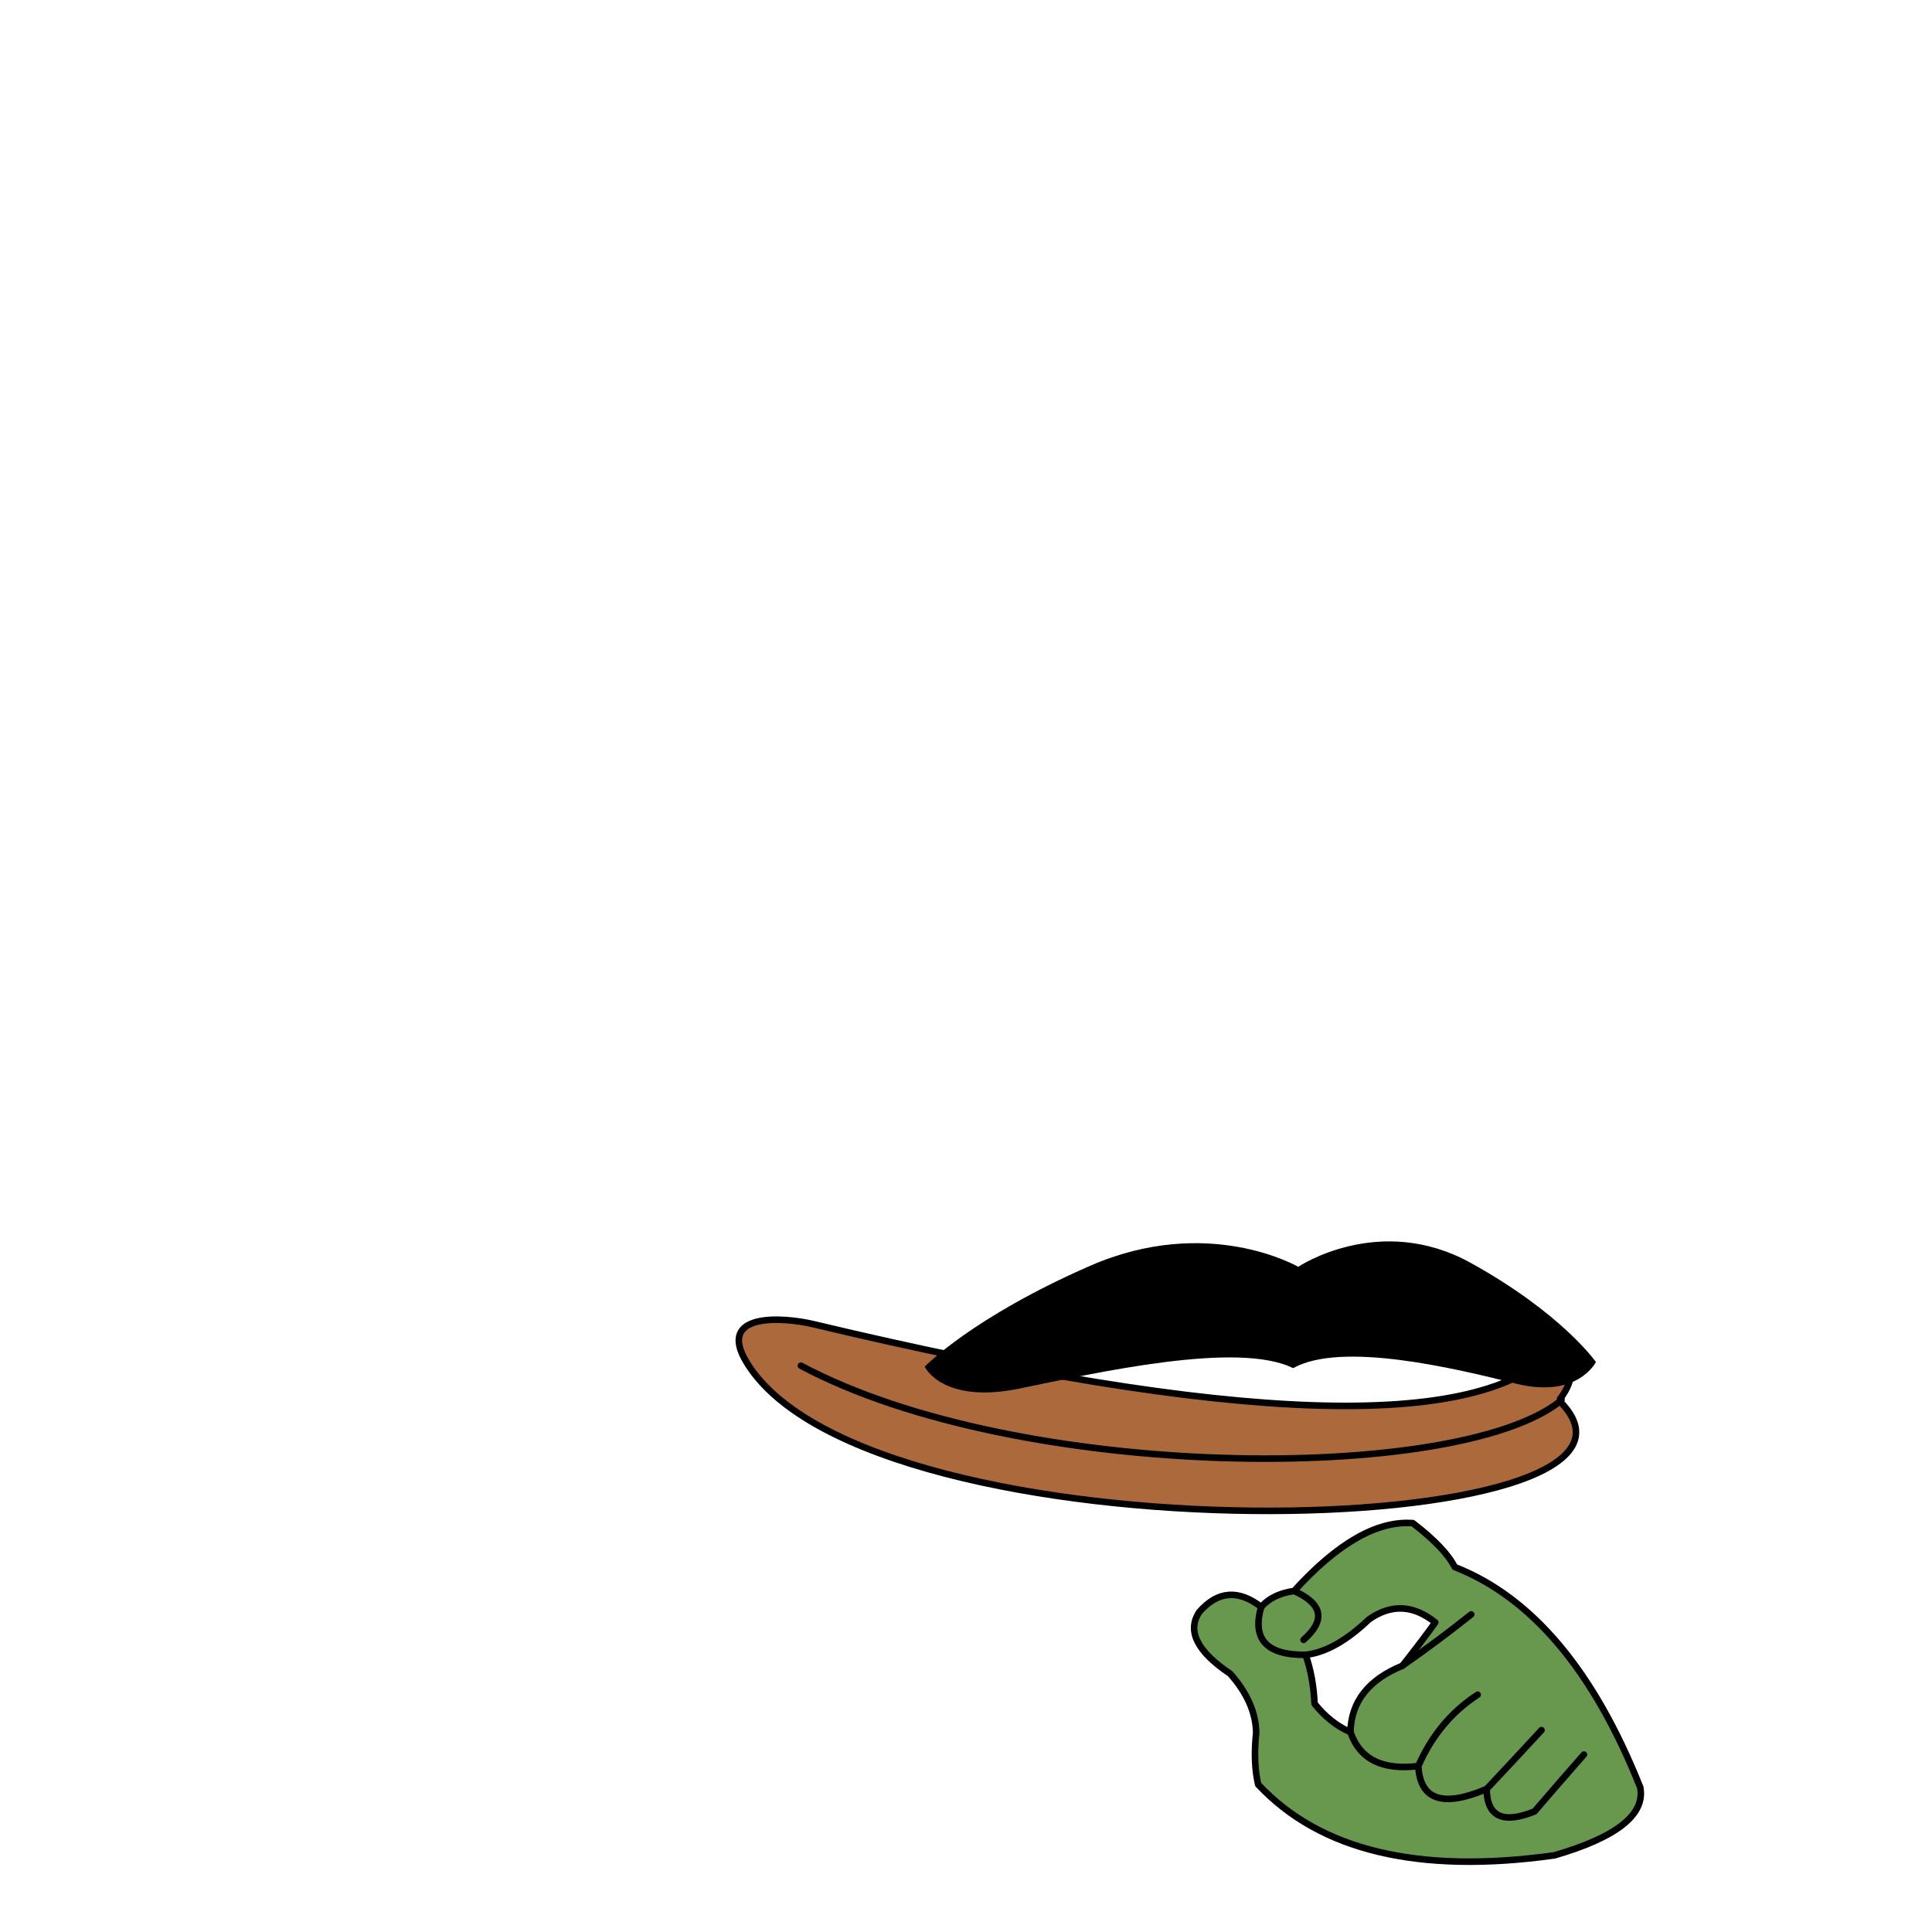 <?xml version="1.0" encoding="iso-8859-1"?>
<svg version="1.1" xmlns="http://www.w3.org/2000/svg" xmlns:xlink="http://www.w3.org/1999/xlink" x="0px" y="0px"
	 viewBox="0 0 2500 2500" style="enable-background:new 0 0 2500 2500;" xml:space="preserve">
    <g id="Layer-1">
		<path style="fill-rule:evenodd;clip-rule:evenodd;fill:#AC693C;stroke:#000000;stroke-width:8.504;stroke-linecap:round;stroke-linejoin:round;stroke-miterlimit:2.613;" d="
		M2018.531,1813.437c-0.031-0.937,4.662-2.766,0.209-3.33c27.028-35.462,8.871-57.746-5.612-64.804l-0.012-0.08
		c-97.798,108.345-417.989,97.776-960.69-31.762c-38.219-9.123-125.965-15.928-86.404,49.29
		C1124.847,2024.582,2201.173,1996.583,2018.531,1813.437L2018.531,1813.437z"/>

		<path style="fill:none;stroke:#000000;stroke-width:8.504;stroke-linecap:round;stroke-linejoin:round;stroke-miterlimit:2.613;" d="
		M2018.531,1813.437c-134.531,106.47-700.719,103.994-982.161-46.22"/>

		<path style="fill-rule:evenodd;clip-rule:evenodd;fill:#68984E;stroke:#000000;stroke-width:8.504;stroke-linecap:round;stroke-linejoin:round;stroke-miterlimit:2.613;" d="
		M1551.925,2085.821c23.819-27.158,50.497-29.31,80.036-6.453c9.873-11.174,24.072-18.058,42.601-20.655
		c56.246-61.938,107.452-91.199,153.618-87.781c27.895,21.391,45.968,40.324,54.217,56.8
		c99.968,39.136,180.003,134.232,240.109,285.291c6.489,35.08-30.518,64.34-111.018,87.781
		c-175.582,24.553-303.382-5.999-383.399-91.654c-4.453-18.837-5.314-41.213-2.582-67.127c-0.512-26.021-11.7-51.408-33.564-76.164
		C1548.979,2136.982,1535.639,2110.303,1551.925,2085.821L1551.925,2085.821z M1701.025,2204.585
		c13.547,17.008,29.038,29.271,46.473,36.791c0.746-39.208,23.122-67.823,67.127-85.845c16.58-20.911,30.781-39.629,42.6-56.154
		c-28.432-22.781-57.047-24.071-85.844-3.873c-29.1,27.778-56.425,43.054-81.973,45.828
		C1696.127,2160.401,1700,2181.486,1701.025,2204.585L1701.025,2204.585z"/>

		<path style="fill:none;stroke:#000000;stroke-width:8.504;stroke-linecap:round;stroke-linejoin:round;stroke-miterlimit:2.613;" d="
		M1631.961,2079.368c-12.031,41.85,7.117,62.504,57.445,61.963 M1674.562,2058.713c37.062,16.741,41.15,37.826,12.263,63.255
		 M1747.498,2241.376c11.98,34.98,41.241,49.61,87.781,43.891c2.441,43.891,31.916,53.789,88.428,29.691
		c0.497,35.867,21.152,45.549,61.963,29.046c24.449-28.469,45.749-52.996,63.9-73.582 M1923.707,2314.958
		c25.45-27.05,49.116-52.438,70.999-76.163 M1835.279,2285.267c17.369-39.565,42.973-70.332,76.809-92.3 M1814.625,2155.531
		c31.34-21.894,61.031-44.055,89.072-66.481"/>

        <path d="M1903.22,1634.23c-118.389,-65.505 -223.325,5.012 -223.325,5.012c0,0 -116.505,-67.937 -269.248,-1.297c-152.743,66.642 -214.084,130.518 -214.084,130.518c0,0 22.439,48.828 122.524,28.357c100.085,-20.472 282.941,-61.982 354.189,-26.435c62.432,-34.902 207.959,-0.198 288.042,19.941c80.083,20.137 103.818,-27.822 103.818,-27.822c0,0 -43.529,-62.767 -161.916,-128.274Z" style="fill-rule:nonzero;"/>
    </g>
</svg>
